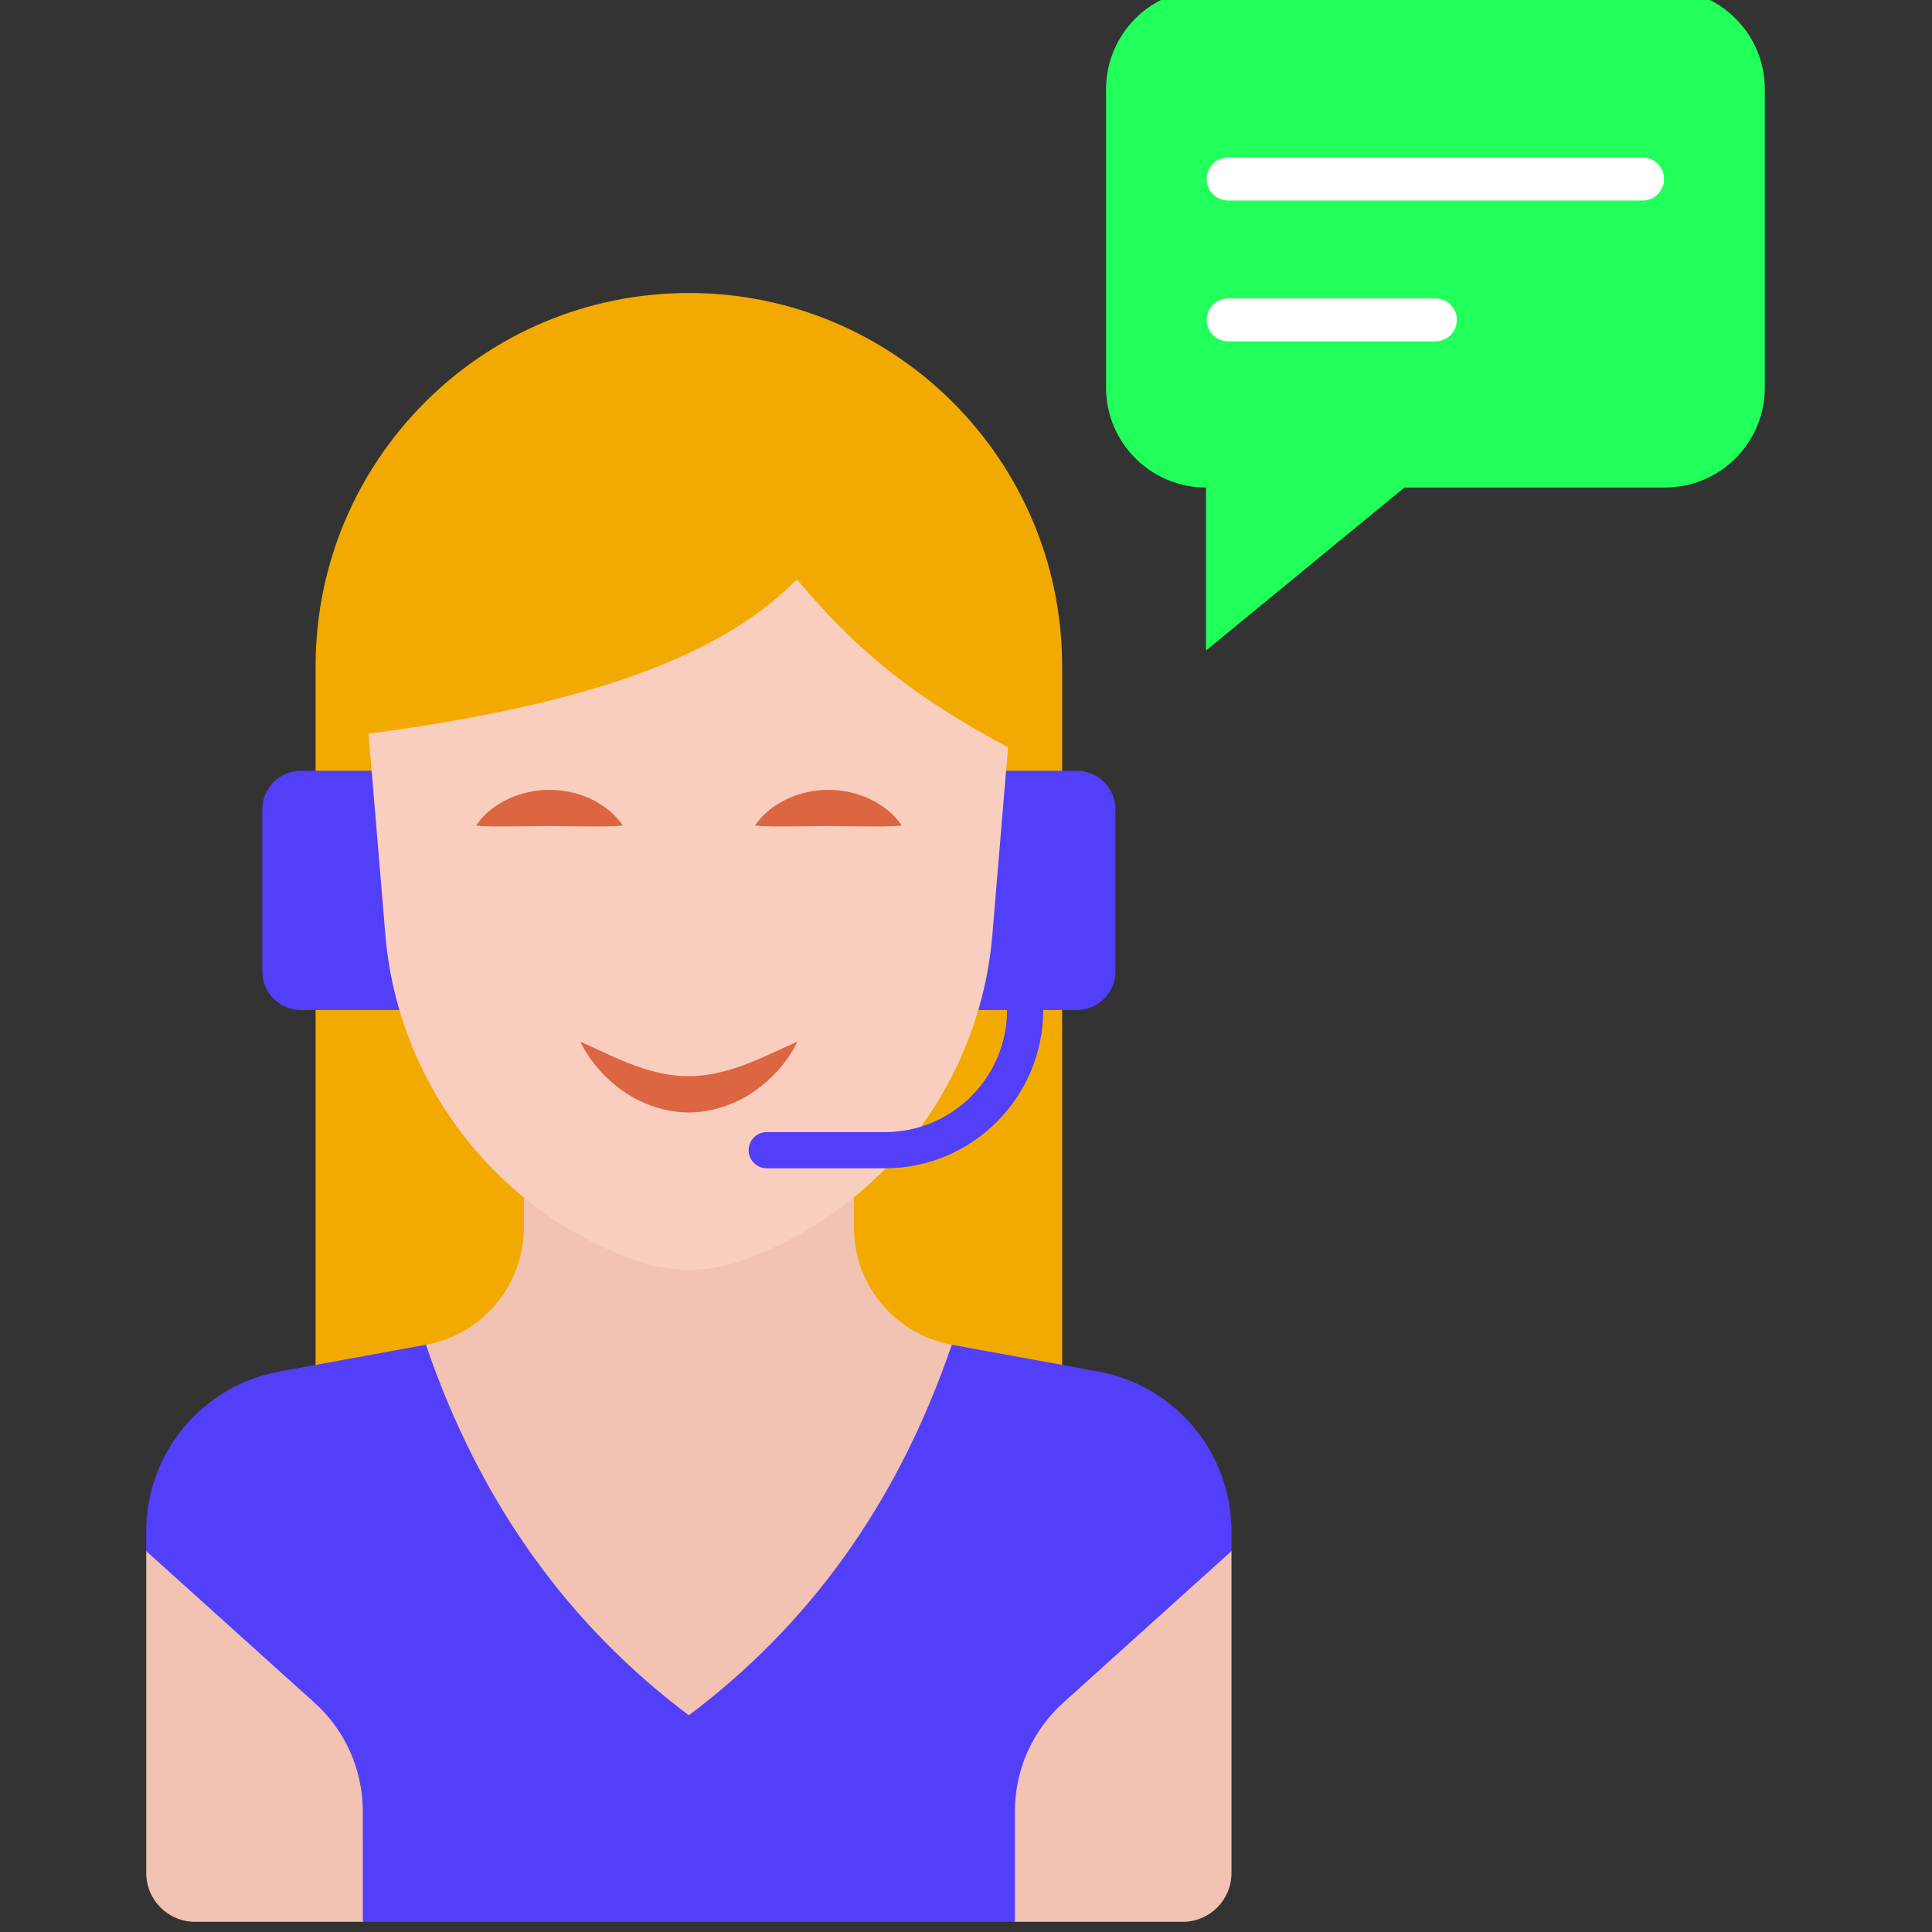 <?xml version="1.0" encoding="UTF-8" standalone="no" ?>
<!DOCTYPE svg PUBLIC "-//W3C//DTD SVG 1.1//EN" "http://www.w3.org/Graphics/SVG/1.1/DTD/svg11.dtd">
<svg xmlns="http://www.w3.org/2000/svg" xmlns:xlink="http://www.w3.org/1999/xlink" version="1.1" width="350" height="350" viewBox="0 0 350 350" xml:space="preserve">
<rect x="0" y="0" width="350" height="350" fill="#333333" stroke="none"/>
<desc>Created with Fabric.js 1.7.22</desc>
<defs>
</defs>
<g id="icon" style="stroke: none; stroke-width: 1; stroke-dasharray: none; stroke-linecap: butt; stroke-linejoin: miter; stroke-miterlimit: 10; fill: none; fill-rule: nonzero; opacity: 1;" transform="translate(-1.944 -1.944) scale(3.89 3.89)" >
	<path d="M 65.907 23.204 l -9.243 7.591 v -7.591 c -2.571 0 -4.655 -2.084 -4.655 -4.655 V 4.655 C 52.01 2.084 54.094 0 56.665 0 h 21.369 c 2.571 0 4.655 2.084 4.655 4.655 v 13.894 c 0 2.571 -2.084 4.655 -4.655 4.655 H 65.907 L 65.907 23.204 z" style="stroke: none; stroke-width: 1; stroke-dasharray: none; stroke-linecap: butt; stroke-linejoin: miter; stroke-miterlimit: 10; fill: rgb(33,255,91); fill-rule: nonzero; opacity: 1;" transform=" matrix(1 0 0 1 0 0) " stroke-linecap="round" />
	<path d="M 76.996 9.837 h -19.3 c -0.553 0 -1 -0.448 -1 -1 s 0.447 -1 1 -1 h 19.3 c 0.553 0 1 0.448 1 1 S 77.549 9.837 76.996 9.837 z" style="stroke: none; stroke-width: 1; stroke-dasharray: none; stroke-linecap: butt; stroke-linejoin: miter; stroke-miterlimit: 10; fill: rgb(255,255,255); fill-rule: nonzero; opacity: 1;" transform=" matrix(1 0 0 1 0 0) " stroke-linecap="round" />
	<path d="M 67.347 16.397 h -9.65 c -0.553 0 -1 -0.448 -1 -1 s 0.447 -1 1 -1 h 9.65 c 0.553 0 1 0.448 1 1 S 67.899 16.397 67.347 16.397 z" style="stroke: none; stroke-width: 1; stroke-dasharray: none; stroke-linecap: butt; stroke-linejoin: miter; stroke-miterlimit: 10; fill: rgb(255,255,255); fill-rule: nonzero; opacity: 1;" transform=" matrix(1 0 0 1 0 0) " stroke-linecap="round" />
	<path d="M 49.965 66.917 V 36.396 v -4.867 c 0 -9.601 -7.783 -17.384 -17.384 -17.384 h 0 c -9.601 0 -17.384 7.783 -17.384 17.384 v 4.867 v 30.521 H 49.965 z" style="stroke: none; stroke-width: 1; stroke-dasharray: none; stroke-linecap: butt; stroke-linejoin: miter; stroke-miterlimit: 10; fill: rgb(243,170,0); fill-rule: nonzero; opacity: 1;" transform=" matrix(1 0 0 1 0 0) " stroke-linecap="round" />
	<path d="M 44.825 63.126 c -2.64 -0.483 -4.559 -2.783 -4.559 -5.467 v -1.45 h -15.37 v 1.45 c 0 2.684 -1.918 4.985 -4.559 5.467 l -13.026 9.61 v 14.993 C 7.312 88.983 8.329 90 9.584 90 h 7.814 l 15.184 -3.847 L 47.765 90 h 7.814 c 1.255 0 2.272 -1.017 2.272 -2.272 V 72.735 L 44.825 63.126 z" style="stroke: none; stroke-width: 1; stroke-dasharray: none; stroke-linecap: butt; stroke-linejoin: miter; stroke-miterlimit: 10; fill: rgb(242,194,178); fill-rule: nonzero; opacity: 1;" transform=" matrix(1 0 0 1 0 0) " stroke-linecap="round" />
	<path d="M 19.102 47.536 h -4.593 c -0.99 0 -1.792 -0.802 -1.792 -1.792 v -7.555 c 0 -0.99 0.802 -1.792 1.792 -1.792 h 3.299 C 20.651 39.962 20.897 43.687 19.102 47.536 z" style="stroke: none; stroke-width: 1; stroke-dasharray: none; stroke-linecap: butt; stroke-linejoin: miter; stroke-miterlimit: 10; fill: rgb(82,63,249); fill-rule: nonzero; opacity: 1;" transform=" matrix(1 0 0 1 0 0) " stroke-linecap="round" />
	<path d="M 47.354 36.396 h 3.299 c 0.99 0 1.792 0.802 1.792 1.792 v 7.555 c 0 0.99 -0.802 1.792 -1.792 1.792 h -4.596 C 43.692 43.597 44.672 39.928 47.354 36.396 z" style="stroke: none; stroke-width: 1; stroke-dasharray: none; stroke-linecap: butt; stroke-linejoin: miter; stroke-miterlimit: 10; fill: rgb(82,63,249); fill-rule: nonzero; opacity: 1;" transform=" matrix(1 0 0 1 0 0) " stroke-linecap="round" />
	<path d="M 47.445 35.303 l -0.73 8.722 c -0.172 2.059 -0.698 4.031 -1.524 5.848 c -0.447 0.982 -0.981 1.918 -1.594 2.798 c -0.614 0.88 -1.307 1.703 -2.07 2.459 c -1.79 1.771 -3.97 3.172 -6.431 4.062 l 0 0 c -1.625 0.587 -3.405 0.587 -5.03 0 l 0 0 c -6.504 -2.35 -11.043 -8.275 -11.62 -15.167 l -0.782 -9.353 c 9.512 -1.279 16.14 -3.325 19.946 -7.189 C 40.552 30.973 43.149 33.001 47.445 35.303 z" style="stroke: none; stroke-width: 1; stroke-dasharray: none; stroke-linecap: butt; stroke-linejoin: miter; stroke-miterlimit: 10; fill: rgb(250,206,191); fill-rule: nonzero; opacity: 1;" transform=" matrix(1 0 0 1 0 0) " stroke-linecap="round" />
	<path d="M 22.669 38.947 c 0.382 -0.572 0.916 -0.961 1.505 -1.244 c 0.592 -0.274 1.251 -0.418 1.912 -0.419 c 0.661 -0.001 1.32 0.142 1.913 0.416 c 0.589 0.282 1.123 0.672 1.504 1.246 c -0.685 0.064 -1.264 0.041 -1.821 0.041 l -1.596 -0.018 l -1.596 0.016 C 23.931 38.985 23.352 39.009 22.669 38.947 z" style="stroke: none; stroke-width: 1; stroke-dasharray: none; stroke-linecap: butt; stroke-linejoin: miter; stroke-miterlimit: 10; fill: rgb(220,102,65); fill-rule: nonzero; opacity: 1;" transform=" matrix(1 0 0 1 0 0) " stroke-linecap="round" />
	<path d="M 35.659 38.947 c 0.382 -0.572 0.916 -0.961 1.505 -1.244 c 0.592 -0.274 1.251 -0.418 1.912 -0.419 c 0.661 -0.001 1.32 0.142 1.913 0.416 c 0.589 0.282 1.123 0.672 1.504 1.246 c -0.685 0.064 -1.264 0.041 -1.821 0.041 l -1.596 -0.018 l -1.596 0.016 C 36.922 38.985 36.343 39.009 35.659 38.947 z" style="stroke: none; stroke-width: 1; stroke-dasharray: none; stroke-linecap: butt; stroke-linejoin: miter; stroke-miterlimit: 10; fill: rgb(220,102,65); fill-rule: nonzero; opacity: 1;" transform=" matrix(1 0 0 1 0 0) " stroke-linecap="round" />
	<path d="M 27.524 49.01 c 0.936 0.413 1.769 0.843 2.608 1.136 c 0.833 0.302 1.642 0.473 2.446 0.477 c 0.804 -0.008 1.614 -0.182 2.447 -0.484 c 0.839 -0.294 1.674 -0.721 2.613 -1.129 c -0.45 0.917 -1.134 1.694 -1.994 2.302 c -0.858 0.599 -1.94 0.994 -3.063 0.996 c -1.123 -0.002 -2.207 -0.394 -3.065 -0.994 C 28.656 50.706 27.973 49.927 27.524 49.01 z" style="stroke: none; stroke-width: 1; stroke-dasharray: none; stroke-linecap: butt; stroke-linejoin: miter; stroke-miterlimit: 10; fill: rgb(220,102,65); fill-rule: nonzero; opacity: 1;" transform=" matrix(1 0 0 1 0 0) " stroke-linecap="round" />
	<path d="M 41.711 54.908 h -5.504 c -0.466 0 -0.843 -0.377 -0.843 -0.843 c 0 -0.466 0.377 -0.843 0.843 -0.843 h 5.504 c 3.136 0 5.687 -2.551 5.687 -5.686 c 0 -0.465 0.377 -0.843 0.843 -0.843 s 0.843 0.377 0.843 0.843 C 49.084 51.601 45.777 54.908 41.711 54.908 z" style="stroke: none; stroke-width: 1; stroke-dasharray: none; stroke-linecap: butt; stroke-linejoin: miter; stroke-miterlimit: 10; fill: rgb(82,63,249); fill-rule: nonzero; opacity: 1;" transform=" matrix(1 0 0 1 0 0) " stroke-linecap="round" />
	<path d="M 17.397 90 h 15.184 c 0 0 15.184 0 15.184 0 v -5.153 c 0 -1.925 0.816 -3.759 2.246 -5.048 l 7.839 -7.064 c 0 0 0 -0.922 0 -0.922 c 0 -3.653 -2.611 -6.784 -6.204 -7.441 c 0 0 -6.822 -1.247 -6.822 -1.247 c -2.537 7.444 -6.706 13.1 -12.244 17.257 c -5.538 -4.157 -9.707 -9.813 -12.244 -17.257 c 0 0 -6.822 1.247 -6.822 1.247 c -3.593 0.657 -6.204 3.788 -6.204 7.441 c 0 0 0 0.922 0 0.922 l 7.839 7.064 c 1.43 1.289 2.246 3.123 2.246 5.048 C 17.397 84.847 17.397 90 17.397 90 z" style="stroke: none; stroke-width: 1; stroke-dasharray: none; stroke-linecap: butt; stroke-linejoin: miter; stroke-miterlimit: 10; fill: rgb(82,63,249); fill-rule: nonzero; opacity: 1;" transform=" matrix(1 0 0 1 0 0) " stroke-linecap="round" />
</g>
</svg>